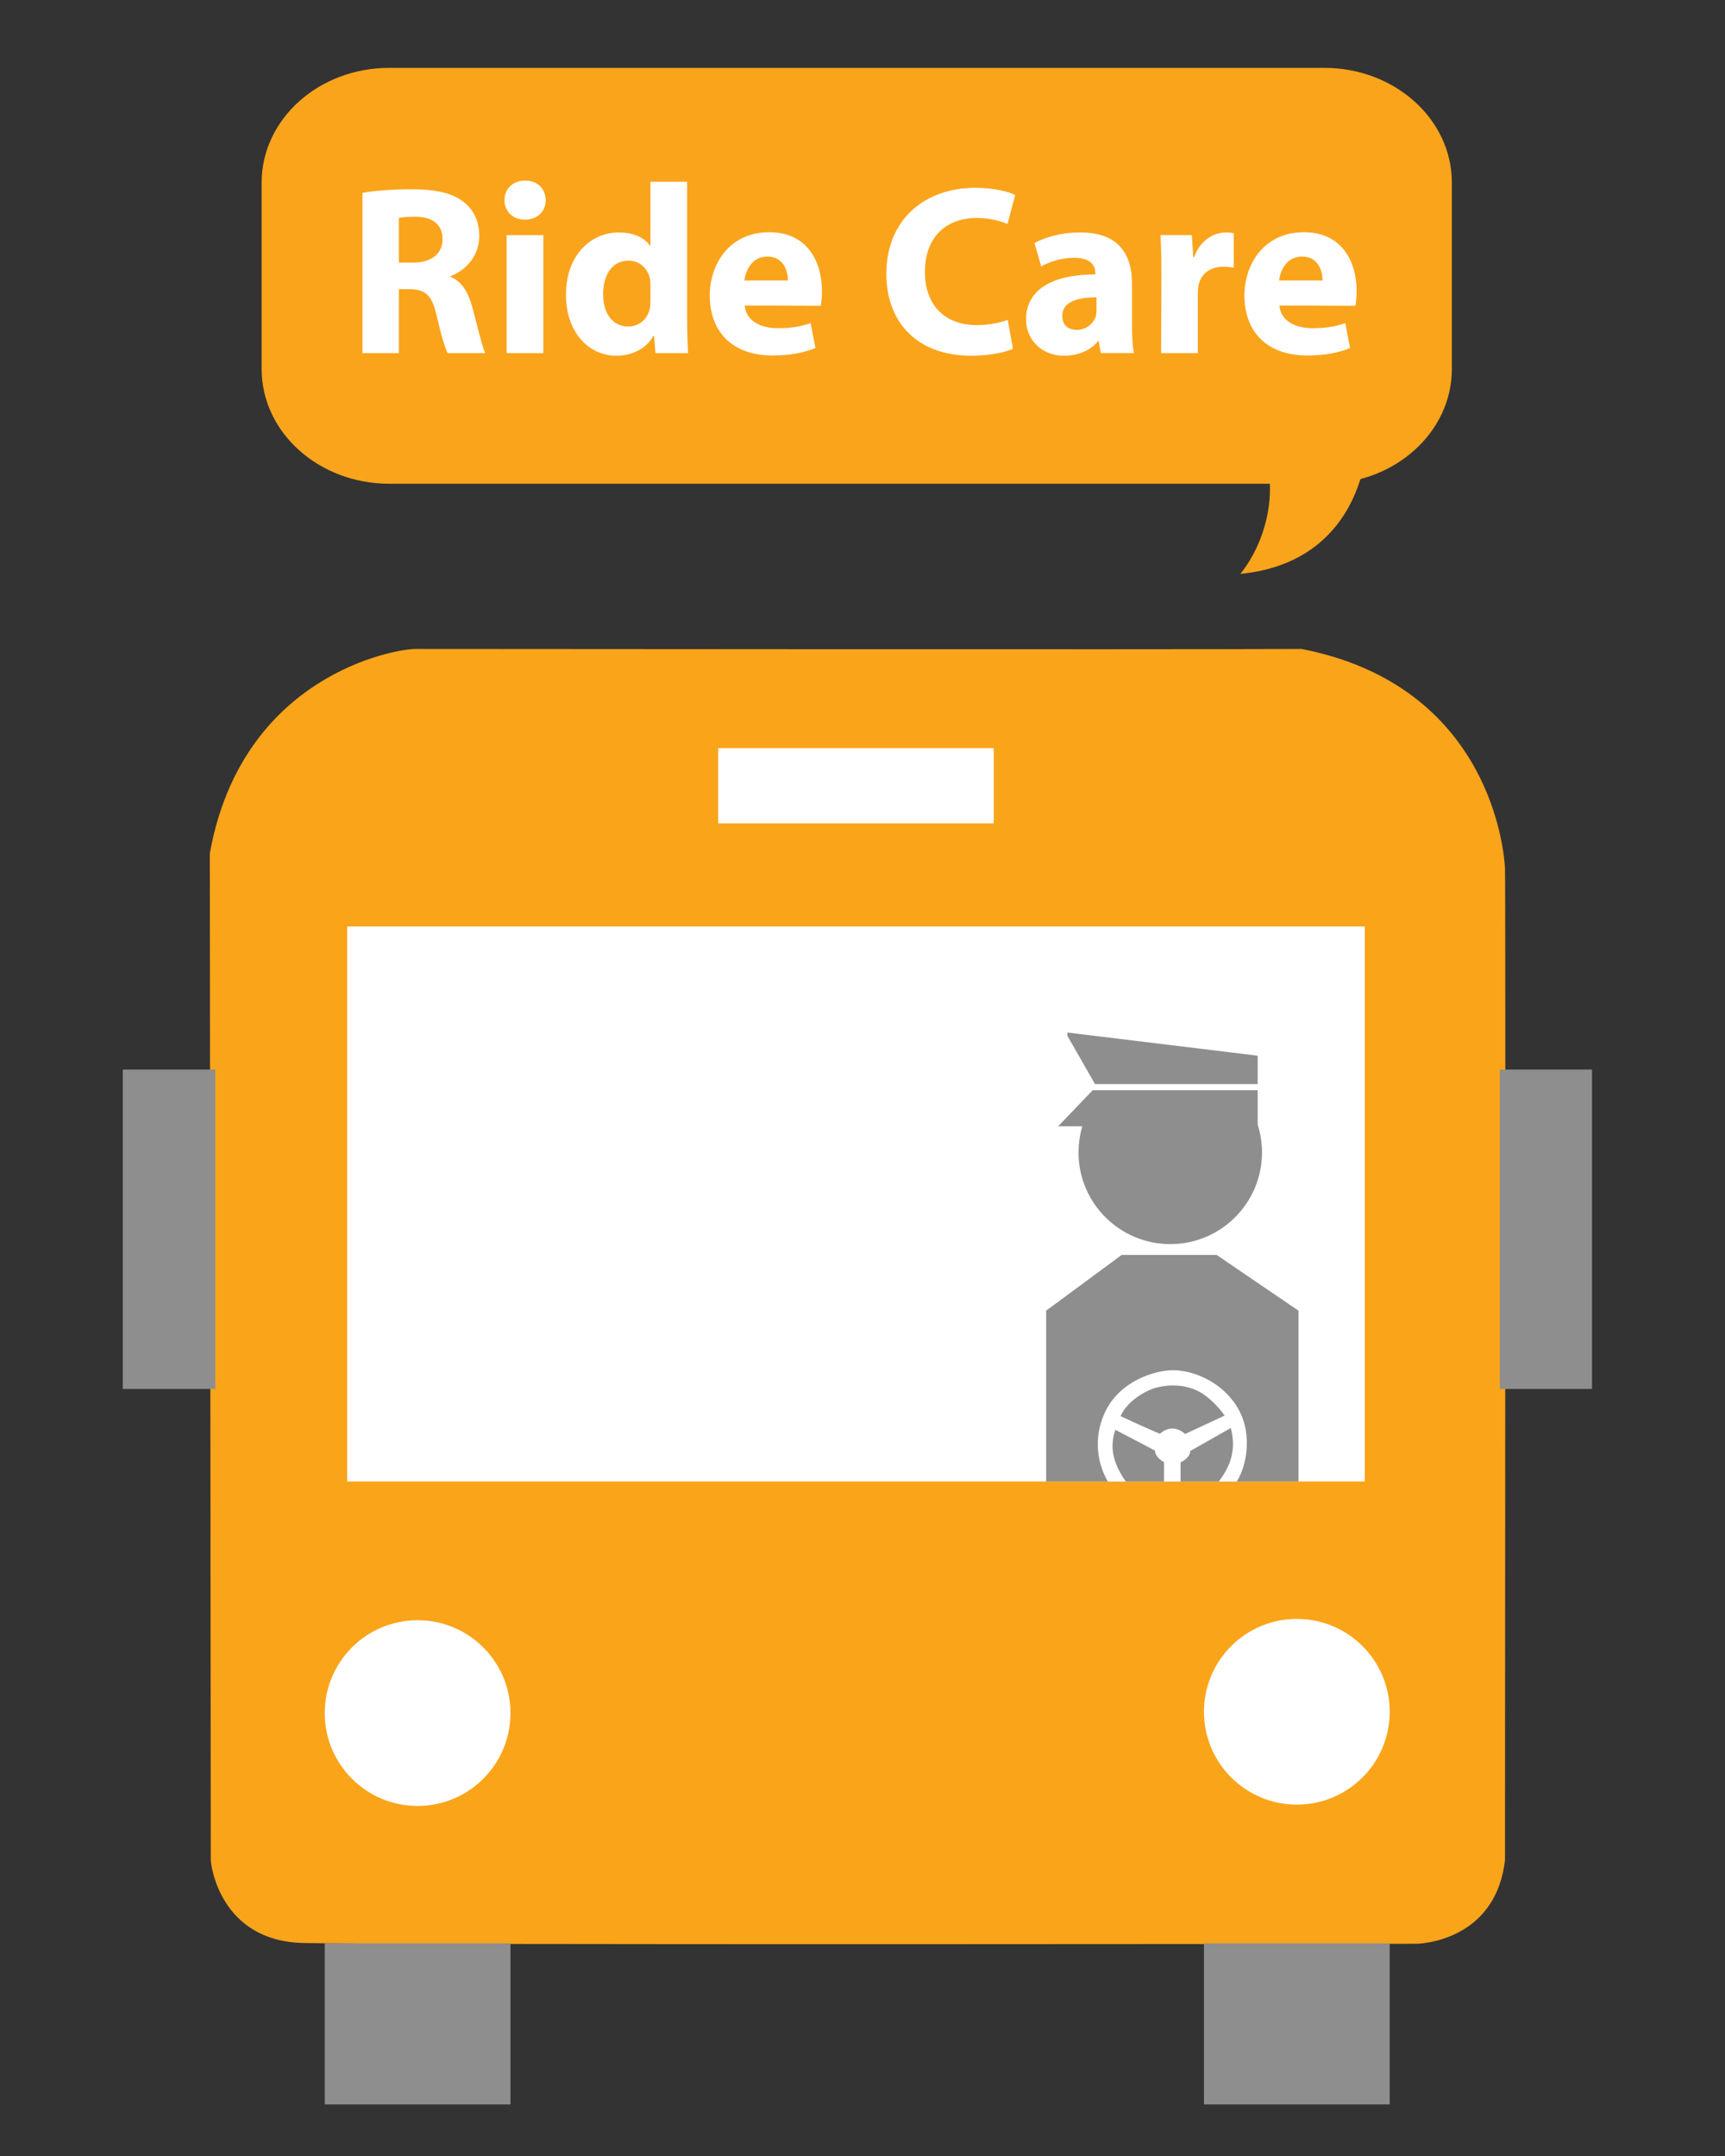 <?xml version="1.0" encoding="utf-8"?>
<!-- Generator: Adobe Illustrator 15.1.0, SVG Export Plug-In  -->
<!DOCTYPE svg PUBLIC "-//W3C//DTD SVG 1.1//EN" "http://www.w3.org/Graphics/SVG/1.1/DTD/svg11.dtd">
<svg version="1.1"
	 xmlns="http://www.w3.org/2000/svg" xmlns:xlink="http://www.w3.org/1999/xlink" xmlns:a="http://ns.adobe.com/AdobeSVGViewerExtensions/3.0/"
	 x="0px" y="0px" width="144px" height="180px" viewBox="-10.251 -5.667 144 180"
	 overflow="visible" enable-background="new -10.251 -5.667 144 180" xml:space="preserve">
<rect x="-10.251" y="-5.667" width="144" height="180" fill="#333333" stroke="none"/>
<defs>
</defs>
<path fill="#FAA41A" d="M115.383,66.825c-0.059-1.348-1.177-15.234-16.983-18.312c-11.675,0.057-71.345,0-73.97,0
	c-1.75,0-14.48,2.202-17.165,17.054c0,0,0.08,83.744,0.08,84.065s0.725,6.757,7.724,6.919c6.998,0.16,92.557,0.087,93.045,0.06
	c1.287-0.073,6.557-0.835,7.27-6.979C115.383,142.031,115.446,68.266,115.383,66.825z"/>
<path fill="#FAA41C" d="M110.948,25.141c0,5.29-4.767,9.578-10.646,9.578H22.236c-5.879,0-10.646-4.288-10.646-9.578V9.578
	C11.591,4.288,16.357,0,22.236,0h78.066c5.879,0,10.646,4.288,10.646,9.578V25.141z"/>
<path fill="#FAA41C" d="M92.115,27.919h11.673c0.726,3.717-0.339,13.328-10.494,14.326C96.287,38.528,97.284,31.546,92.115,27.919z"
	/>
<rect y="83.628" fill="#8E8E8E" width="7.723" height="26.668"/>
<rect x="114.953" y="83.628" fill="#8E8E8E" width="7.695" height="26.668"/>
<circle fill="#FFFFFF" cx="24.61" cy="137.355" r="7.753"/>
<circle fill="#FFFFFF" cx="98.007" cy="137.245" r="7.753"/>
<rect x="49.699" y="56.8" fill="#FFFFFF" width="23.008" height="6.274"/>
<rect x="16.857" y="156.576" fill="#8E8E8E" width="15.506" height="13.451"/>
<rect x="90.254" y="156.576" fill="#8E8E8E" width="15.506" height="13.451"/>
<path fill="#FFFFFF" d="M20.005,10.437c0.987-0.181,2.438-0.302,4.089-0.302c2.015,0,3.424,0.302,4.391,1.088
	c0.826,0.645,1.27,1.591,1.27,2.84c0,1.712-1.229,2.9-2.397,3.323v0.061c0.947,0.383,1.471,1.269,1.813,2.518
	c0.423,1.551,0.825,3.323,1.087,3.847h-3.142c-0.201-0.383-0.544-1.491-0.927-3.162c-0.383-1.712-0.967-2.155-2.235-2.175h-0.906
	v5.337h-3.042V10.437z M23.047,16.257h1.208c1.531,0,2.438-0.765,2.438-1.954c0-1.229-0.847-1.873-2.256-1.873
	c-0.745,0-1.169,0.04-1.39,0.101V16.257z"/>
<path fill="#FFFFFF" d="M33.553,12.672c-1.027,0-1.691-0.725-1.691-1.632c0-0.926,0.685-1.631,1.731-1.631
	c1.048,0,1.692,0.705,1.712,1.631c0,0.907-0.664,1.632-1.731,1.632H33.553z M32.042,23.811v-9.849h3.062v9.849H32.042z"/>
<path fill="#FFFFFF" d="M47.107,9.51V20.87c0,1.128,0.041,2.276,0.081,2.941h-2.719l-0.121-1.43h-0.061
	c-0.604,1.088-1.812,1.652-3.082,1.652c-2.336,0-4.209-1.994-4.209-5.056c-0.021-3.303,2.054-5.237,4.41-5.237
	c1.229,0,2.155,0.443,2.599,1.108h0.04V9.51H47.107z M44.045,18.151c0-0.182,0-0.383-0.04-0.564
	c-0.181-0.826-0.846-1.491-1.792-1.491c-1.41,0-2.115,1.249-2.115,2.8c0,1.651,0.826,2.699,2.095,2.699
	c0.886,0,1.611-0.604,1.792-1.471c0.041-0.201,0.061-0.443,0.061-0.685V18.151z"/>
<path fill="#FFFFFF" d="M51.918,19.843c0.101,1.289,1.35,1.893,2.779,1.893c1.048,0,1.894-0.141,2.72-0.423l0.402,2.075
	c-1.007,0.423-2.235,0.625-3.564,0.625c-3.344,0-5.257-1.934-5.257-5.036c0-2.498,1.57-5.257,4.975-5.257
	c3.183,0,4.391,2.477,4.391,4.915c0,0.523-0.061,0.987-0.101,1.229L51.918,19.843z M55.524,17.748c0-0.725-0.322-1.994-1.712-1.994
	c-1.31,0-1.833,1.188-1.913,1.994H55.524z"/>
<path fill="#FFFFFF" d="M74.313,23.448c-0.545,0.262-1.834,0.584-3.465,0.584c-4.693,0-7.109-2.941-7.109-6.828
	c0-4.632,3.303-7.19,7.412-7.19c1.59,0,2.799,0.322,3.344,0.604l-0.645,2.417c-0.605-0.262-1.471-0.503-2.578-0.503
	c-2.418,0-4.311,1.47-4.311,4.512c0,2.719,1.611,4.431,4.33,4.431c0.947,0,1.953-0.181,2.578-0.443L74.313,23.448z"/>
<path fill="#FFFFFF" d="M84.245,21.434c0,0.926,0.041,1.833,0.162,2.376h-2.76l-0.182-0.987h-0.061
	c-0.645,0.785-1.652,1.208-2.82,1.208c-1.994,0-3.182-1.45-3.182-3.021c0-2.558,2.295-3.766,5.781-3.766v-0.121
	c0-0.523-0.283-1.269-1.793-1.269c-1.008,0-2.074,0.342-2.719,0.725l-0.564-1.954c0.684-0.383,2.033-0.886,3.826-0.886
	c3.283,0,4.311,1.934,4.311,4.25V21.434z M81.284,19.158c-1.611,0-2.859,0.383-2.859,1.551c0,0.786,0.523,1.168,1.207,1.168
	c0.746,0,1.391-0.503,1.592-1.128c0.041-0.161,0.061-0.342,0.061-0.524V19.158z"/>
<path fill="#FFFFFF" d="M86.7,17.204c0-1.45-0.02-2.397-0.08-3.243h2.619l0.119,1.833h0.082c0.502-1.45,1.691-2.055,2.658-2.055
	c0.281,0,0.422,0.02,0.645,0.061v2.88c-0.262-0.04-0.504-0.08-0.846-0.08c-1.129,0-1.895,0.584-2.096,1.551
	c-0.039,0.201-0.061,0.423-0.061,0.685v4.975h-3.061L86.7,17.204z"/>
<path fill="#FFFFFF" d="M96.552,19.843c0.1,1.289,1.35,1.893,2.779,1.893c1.047,0,1.893-0.141,2.719-0.423l0.402,2.075
	c-1.006,0.423-2.234,0.625-3.564,0.625c-3.344,0-5.256-1.934-5.256-5.036c0-2.498,1.57-5.257,4.975-5.257
	c3.182,0,4.391,2.477,4.391,4.915c0,0.523-0.061,0.987-0.102,1.229L96.552,19.843z M100.157,17.748c0-0.725-0.322-1.994-1.713-1.994
	c-1.309,0-1.832,1.188-1.912,1.994H100.157z"/>
<ellipse fill="#8E8E8E" cx="87.346" cy="97.889" rx="4.147" ry="4.052"/>
<rect x="18.728" y="71.682" fill="#FFFFFF" width="84.95" height="46.337"/>
<polyline fill="#8E8E8E" points="83.389,99.102 77.079,103.757 77.079,118.023 98.141,118.023 98.141,103.757 91.309,99.102 "/>
<polygon fill="#8E8E8E" points="80.964,85.354 78.081,88.365 94.738,88.365 94.738,85.354 "/>
<polyline fill="#8E8E8E" points="78.85,80.805 81.156,84.841 94.738,84.841 94.738,82.471 78.85,80.537 "/>
<path fill="#8E8E8E" d="M80.795,86.738c-0.643,1.121-1.013,2.42-1.013,3.805c0,4.229,3.429,7.658,7.659,7.658
	c4.229,0,7.658-3.429,7.658-7.658c0-1.385-0.37-2.684-1.013-3.805H80.795z"/>
<path fill="#FFFFFF" d="M83.727,118.023c-1.775-2.545-0.985-4.011-0.546-5.206c0.571-1.55,2.204-2.308,2.684-2.498
	c0.863-0.343,2.607-0.584,4.091,0.257c0.838,0.473,2.242,1.863,2.539,2.983c0.575,2.171-0.335,3.536-0.999,4.464h1.501
	c0.825-1.324,1.314-3.93,0.142-6.029c-1.253-2.242-3.709-3.264-5.489-3.264c-1.468,0-4.503,0.893-5.703,3.609
	c-1.18,2.666-0.203,4.84,0.282,5.684H83.727z"/>
<path fill="#FFFFFF" d="M86.917,116.405c-0.004,0.778-0.002,1.261-0.002,1.618h1.384v-1.604c0,0,0.783-0.321,0.816-0.948
	c0.618-0.354,3.548-2.016,3.548-2.016l-0.686-0.939l-3.299,1.538c0,0-0.985-1.014-2.11-0.018c-1.318-0.551-3.382-1.521-3.382-1.521
	l-0.412,1.146l3.391,1.777C86.165,115.439,86.109,115.943,86.917,116.405z"/>
</svg>
